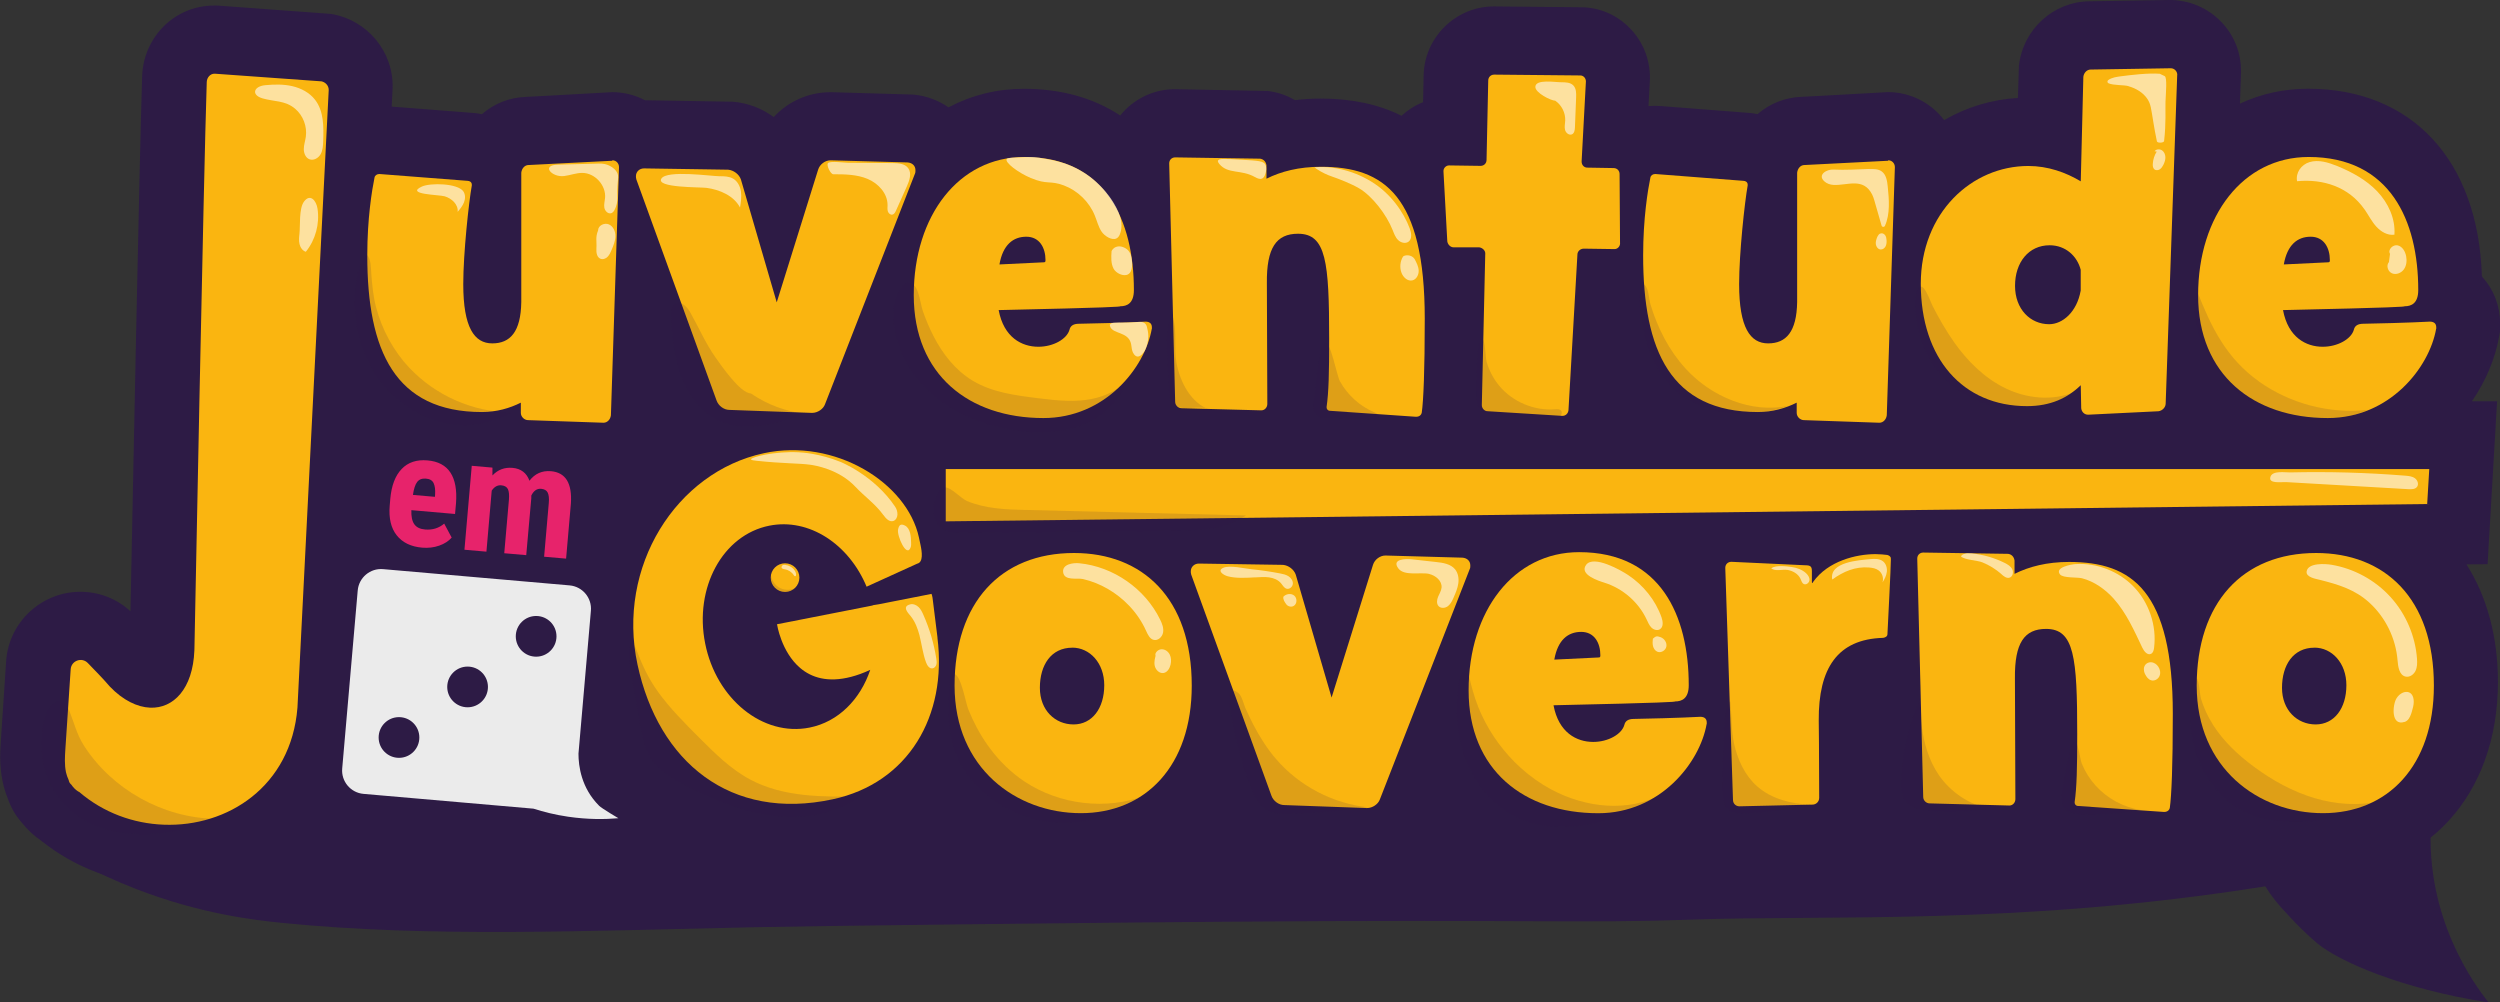 <?xml version="1.0" encoding="UTF-8"?>
<svg xmlns="http://www.w3.org/2000/svg" viewBox="0 0 444.62 178.27">
  <rect x="0" y="0" width="444.62" height="178.27" fill="#333333" stroke="none"/>
  <defs>
    <style>
      .cls-1 {
        fill: #fab510;
      }

      .cls-2 {
        fill: #e7236b;
      }

      .cls-3, .cls-4 {
        fill: #2d1b45;
      }

      .cls-5 {
        fill: #fff;
        mix-blend-mode: luminosity;
        opacity: .6;
      }

      .cls-6 {
        isolation: isolate;
      }

      .cls-7 {
        fill: #ebebeb;
      }

      .cls-4 {
        mix-blend-mode: multiply;
        opacity: .14;
      }
    </style>
  </defs>
  <g class="cls-6">
    <g id="Camada_2" data-name="Camada 2">
      <g id="Plano_1" data-name="Plano 1">
        <g>
          <path class="cls-3" d="M5.58,134.79c.59,4.91,1.19,9.83,1.78,14.74,3.71,2.38,9.4,5.69,16.8,8.56,11.44,4.44,21,5.54,26.07,6.05,26.31,2.62,54,1.4,83.71.77,7.27-.15,17.34-.28,37.46-.52,23.11-.28,40.79-.42,46.34-.46,52.93-.42,64.5.3,82.91-.37,24-.88,58.33,1.09,102.22-5.93,1.15,1.84,2.35,3.31,3.82,4.84,0,0,2.57,2.89,5.4,5.27,3.85,3.23,14.95,8.12,30.5,10.55-2.37-2.99-11.34-14.99-10.22-32.04.79-12.11,6.27-20.64,8.87-24.18"/>
          <path class="cls-3" d="M441.4,49.12c-.64-20.59-12.43-33.34-30.91-33.34-4.28,0-8.35.89-12.12,2.65l.19-5.41v-.44c0-6.94-5.67-12.58-12.68-12.58l-14.29.23c-6.42.07-11.81,5-12.53,11.46l-.18,5.73c-4.64.27-9.12,1.62-13.12,3.94-2.36-3.11-6.04-4.98-10-4.98l-11.5.64-3.85.2c-2.9.1-5.65,1.18-7.83,3.08-.63-.14-1.26-.22-1.88-.25l-15.48-1.2-.94-.03c-.36,0-.73.02-1.1.05l.26-4.82v-.26c0-3.33-1.29-6.46-3.62-8.83-2.34-2.37-5.43-3.67-8.69-3.67h0l-15.44-.15c-6.8,0-12.4,5.53-12.5,12.31l-.1,4.72c-1.41.56-2.71,1.38-3.83,2.42-4.05-2.03-8.87-3.06-14.36-3.06-1.56,0-3.1.09-4.59.28-1.48-.87-3.11-1.42-4.84-1.63l-16.52-.32c-3.8,0-7.37,1.75-9.72,4.68-4.81-3.16-10.56-4.75-17.13-4.75-4.76,0-9.27,1.11-13.41,3.3-1.85-1.28-3.99-2.06-6.26-2.27l-14.41-.42h-.36c-3.83,0-7.47,1.62-10.06,4.42-2.12-1.57-4.65-2.52-7.27-2.73l-15.62-.26c-1.8-.95-3.8-1.44-5.83-1.44l-11.5.64-3.85.2c-2.91.1-5.65,1.18-7.83,3.08-.63-.14-1.26-.22-1.88-.25l-14.16-1.1.16-3.17c.25-6.56-4.48-12.28-11.01-13.32l-20.14-1.48h-.6c-6.9-.01-12.52,5.49-12.79,12.52-.46,13.92-1.72,76.75-2.08,95.2-2.44-2.24-5.58-3.46-8.91-3.46-6.94,0-12.74,5.42-13.2,12.34l-.94,14.13c-.12,1.83-.29,4.35.31,7.25.21,1.01.51,1.99.87,2.89.54,1.62,1.37,3.09,2.47,4.36l.07.08c1.03,1.29,2.21,2.39,3.51,3.25,5.94,4.79,13.46,7.59,21.21,7.89.47.02.94.03,1.41.03,9.05,0,18-3.6,24.32-9.7,2.54,2.39,5.77,3.84,9.29,4.15l29.03,2.53c2.22.65,4.41,1.13,6.68,1.46,3.81.56,7.74.68,11.58.36l20.91-1.77c3.09.65,6.32.99,9.6.99,9.99,0,18.98-3.86,25.54-10.92,6.33,6.83,15.59,10.85,25.21,10.85s17.56-3.68,23.23-10.45c1.98,5.28,7.04,8.88,12.64,9l14.78.54h.25c5.64,0,10.97-3.65,12.96-8.85l.81-2.07c6.18,7.56,15.96,11.83,27.36,11.83,5.8,0,11.42-1.65,16.35-4.78,2.34,2.28,5.45,3.57,8.75,3.57l13.17-.3c4.24-.06,8.07-2.26,10.34-5.66,2.27,3.26,6.01,5.36,10.09,5.43l14.43.38c2.15,0,4.24-.55,6.09-1.6,1.67.99,3.54,1.56,5.47,1.66l15.44,1.08h.54c3.98,0,7.64-1.85,9.96-4.93,5.44,3.34,11.86,5.17,18.26,5.17,18.35,0,31.17-14.03,31.17-34.12,0-8-1.92-15.17-5.59-20.94l3.75-.04,1.69-28.97h-4.48c2.46-3.57,4.14-7.56,4.84-11.51l.15-.83.03-1.46c0-3.15-1.14-6.1-3.21-8.37Z"/>
          <g>
            <path class="cls-2" d="M75.09,97.4c-2.01-.17-3.52-.91-4.54-2.2-1.02-1.29-1.43-3.05-1.24-5.28l.1-1.19c.21-2.36.88-4.13,2.02-5.32,1.14-1.19,2.67-1.7,4.6-1.53,1.88.16,3.24.89,4.08,2.17.84,1.28,1.17,3.1.99,5.45l-.17,1.91-7.77-.68c-.04,1.11.13,1.95.52,2.5.39.55,1.03.87,1.93.94,1.31.11,2.44-.24,3.39-1.05l1.33,2.49c-.54.62-1.28,1.1-2.22,1.43s-1.95.45-3.02.36ZM73.44,88.02l3.91.34.03-.36c.06-.89-.03-1.58-.26-2.07s-.69-.76-1.38-.81-1.2.14-1.55.6-.6,1.23-.75,2.3Z"/>
            <path class="cls-2" d="M87.58,83.17v1.39c.96-1.03,2.16-1.48,3.6-1.35s2.49.89,2.98,2.29c.97-1.27,2.25-1.83,3.83-1.7,2.61.23,3.79,2.15,3.54,5.77l-.85,9.78-3.91-.34.83-9.54c.08-.86,0-1.49-.2-1.88s-.6-.61-1.17-.66c-.73-.06-1.31.34-1.74,1.2v.47s-.9,10.13-.9,10.13l-3.91-.34.83-9.51c.07-.86.01-1.48-.18-1.89-.2-.4-.59-.63-1.18-.68-.67-.06-1.24.26-1.7.95l-.94,10.85-3.91-.34,1.3-14.93,3.66.32Z"/>
          </g>
          <g>
            <path class="cls-1" d="M108.64,73.89c-.08.68-.61,1.29-1.29,1.29h-.08l-13.35-.46c-.68,0-1.29-.61-1.29-1.29v-1.82c-1.97.99-4.32,1.67-6.9,1.67-15.48,0-20.41-10.85-20.41-27.84,0-6.6.83-11.61,1.29-13.88.08-.38.46-.61.83-.61h.08l15.63,1.21c.38,0,.76.23.76.68v.15c-.53,2.96-1.52,12.06-1.52,17.53,0,7.74,1.97,10.55,5.16,10.55s5.08-2.05,5.16-7.36v-22.99c.08-.76.61-1.37,1.29-1.37l14.87-.76s0-.08.08-.08c.61,0,1.14.53,1.14,1.21l-1.44,44.15Z"/>
            <path class="cls-1" d="M162.73,30.87l-16.01,41.04c-.3.83-1.29,1.52-2.28,1.52h-.08l-14.64-.53c-.99,0-1.97-.76-2.28-1.67l-14.26-39.3c-.08-.23-.08-.46-.08-.61,0-.76.61-1.37,1.44-1.37l14.95.23c.99.08,1.97.83,2.28,1.74l6.37,21.85,7.36-23.59c.3-.99,1.29-1.67,2.2-1.67h.08l13.66.38c.83.08,1.37.61,1.37,1.37,0,.23,0,.46-.08.61Z"/>
            <path class="cls-1" d="M204.84,58.49c-1.21,6.9-8.27,15.86-19.27,15.86-13.2,0-23.06-7.66-23.06-21.85s8.04-24.58,19.65-24.58c14.49,0,19.5,11.3,19.5,23.67,0,2.35-1.21,2.88-2.43,2.88,0,.08-1.29.23-21.62.68.91,4.86,4.1,6.52,7.06,6.52,2.66,0,5.08-1.37,5.54-3.03.15-.68.68-1.06,1.67-1.06,7.97-.15,11.68-.38,11.84-.38h-.08.08c.76,0,1.14.38,1.14.99v.3ZM182.53,42.1c-2.35,0-4.17,1.44-4.78,4.93,3.19-.15,7.59-.38,7.89-.38.23,0,.3-.08.3-.38,0-2.2-1.06-4.17-3.41-4.17Z"/>
            <path class="cls-1" d="M252.86,73.36c-.08.46-.46.76-.99.76h-.08l-15.25-1.06c-.38,0-.61-.3-.61-.61v-.08c.38-2.58.46-6.07.46-12.06,0-13.73-.53-18.74-5.54-18.74-3.87,0-5.61,2.5-5.54,8.8l.08,21.47c0,.61-.46,1.14-1.06,1.14l-14.19-.38c-.61,0-1.14-.53-1.14-1.14l-1.06-42.33v-.08c0-.61.46-1.06,1.06-1.06l15.1.23c.61.08,1.06.53,1.14,1.21v2.35c2.58-1.29,5.77-2.12,9.71-2.12,11.23,0,18.44,5.16,18.44,27.01,0,9.26-.23,14.57-.53,16.69Z"/>
            <path class="cls-1" d="M288.13,43.24c0,.61-.46,1.06-.99,1.06l-5.46-.08c-.61,0-1.14.46-1.14,1.06l-1.59,27.69c-.08.61-.53.99-1.06.99h-.08l-13.28-.83c-.53,0-.99-.53-.99-1.06v-.08l.61-26.86v-.08c0-.53-.53-.99-1.06-1.06h-4.55c-.61,0-1.06-.53-1.14-1.06l-.68-12.44v-.08c0-.53.46-.99.99-.99l5.61.08c.61,0,1.06-.46,1.06-1.06l.3-14.11c0-.61.46-1.06,1.06-1.06l15.32.15c.53,0,.99.46.99,1.06l-.76,14.19v.08c0,.61.46,1.06.99,1.06l4.7.08c.61,0,1.06.46,1.06,1.06l.08,12.29Z"/>
            <path class="cls-1" d="M335.55,73.89c-.08.68-.61,1.29-1.29,1.29h-.08l-13.35-.46c-.68,0-1.29-.61-1.29-1.29v-1.82c-1.97.99-4.32,1.67-6.9,1.67-15.48,0-20.41-10.85-20.41-27.84,0-6.6.83-11.61,1.29-13.88.08-.38.46-.61.83-.61h.08l15.63,1.21c.38,0,.76.23.76.68v.15c-.53,2.96-1.52,12.06-1.52,17.53,0,7.74,1.97,10.55,5.16,10.55s5.08-2.05,5.16-7.36v-22.99c.08-.76.61-1.37,1.29-1.37l14.87-.76s0-.08.08-.08c.61,0,1.14.53,1.14,1.21l-1.44,44.15Z"/>
            <path class="cls-1" d="M387.21,13.35l-2.05,58.42c0,.68-.61,1.29-1.29,1.37l-12.44.61h-.08c-.68,0-1.14-.53-1.21-1.14l-.08-4.1c-2.35,2.28-5.39,3.72-9.56,3.72-11.38,0-18.89-8.42-18.89-21.77,0-12.59,9.03-20.94,19.12-20.94,3.49,0,6.68,1.14,9.33,2.73l.46-18.59c.08-.68.61-1.29,1.29-1.29l14.19-.23h.08c.61,0,1.14.53,1.14,1.14v.08ZM370.06,48.02c-.61-2.43-2.66-4.4-5.54-4.4-3.72,0-6.15,3.03-6.15,7.21s2.73,6.83,6.07,6.83c2.35,0,4.93-2.12,5.61-5.99v-3.64Z"/>
            <path class="cls-1" d="M433.26,58.49c-1.21,6.9-8.27,15.86-19.27,15.86-13.2,0-23.06-7.66-23.06-21.85s8.04-24.58,19.65-24.58c14.49,0,19.5,11.3,19.5,23.67,0,2.35-1.21,2.88-2.43,2.88,0,.08-1.29.23-21.62.68.91,4.86,4.1,6.52,7.06,6.52,2.66,0,5.08-1.37,5.54-3.03.15-.68.68-1.06,1.67-1.06,7.97-.15,11.68-.38,11.84-.38h-.08.08c.76,0,1.14.38,1.14.99v.3ZM410.95,42.1c-2.35,0-4.17,1.44-4.78,4.93,3.19-.15,7.59-.38,7.89-.38.23,0,.3-.08.3-.38,0-2.2-1.06-4.17-3.41-4.17Z"/>
          </g>
          <path class="cls-1" d="M192.23,144.62c-11.46,0-22.46-7.97-22.46-22.68s8.12-23.59,21.24-23.59c12.14,0,20.94,7.97,20.94,23.59,0,14.34-8.27,22.68-19.73,22.68ZM190.71,115.19c-3.79,0-5.77,3.11-5.77,7.13s2.73,6.52,5.99,6.52,5.46-2.81,5.46-6.98c0-3.95-2.58-6.68-5.69-6.68Z"/>
          <path class="cls-1" d="M261.41,101.15l-16.01,41.04c-.3.83-1.29,1.52-2.28,1.52h-.08l-14.64-.53c-.99,0-1.97-.76-2.28-1.67l-14.26-39.3c-.08-.23-.08-.46-.08-.61,0-.76.61-1.37,1.44-1.37l14.95.23c.99.08,1.97.83,2.28,1.75l6.37,21.85,7.36-23.59c.3-.99,1.29-1.67,2.2-1.67h.08l13.66.38c.83.08,1.37.61,1.37,1.37,0,.23,0,.46-.08.61Z"/>
          <path class="cls-1" d="M303.52,128.77c-1.21,6.9-8.27,15.86-19.27,15.86-13.2,0-23.06-7.66-23.06-21.85s8.04-24.58,19.65-24.58c14.49,0,19.5,11.3,19.5,23.67,0,2.35-1.21,2.88-2.43,2.88,0,.08-1.29.23-21.62.68.91,4.86,4.1,6.52,7.06,6.52,2.66,0,5.08-1.37,5.54-3.03.15-.68.68-1.06,1.67-1.06,7.97-.15,11.68-.38,11.84-.38h-.08.08c.76,0,1.14.38,1.14.99v.3ZM281.21,112.38c-2.35,0-4.17,1.44-4.78,4.93,3.19-.15,7.59-.38,7.89-.38.23,0,.3-.08.3-.38,0-2.2-1.06-4.17-3.41-4.17Z"/>
          <path class="cls-1" d="M336.29,99.41c0,1.59-.53,11.53-.61,13.35,0,.38-.3.61-.76.68-8.12.23-11.53,5.39-11.46,14.72,0,0,.08,5.99.08,13.73,0,.68-.53,1.21-1.21,1.21l-12.9.3h-.08c-.61,0-1.14-.46-1.14-1.14l-1.37-41.2v-.08c0-.61.46-1.06,1.06-1.06h.08l13.05.61c.99,0,1.21.23,1.21,1.06v1.82c0,.15,0,.3.08.3,0,0,.08-.08.15-.23,2.66-3.72,7.66-4.93,11.08-4.93.83,0,1.52.08,2.12.15.23.08.61.23.61.61v.08Z"/>
          <path class="cls-1" d="M385.9,143.64c-.08.46-.46.76-.99.76h-.08l-15.25-1.06c-.38,0-.61-.3-.61-.61v-.08c.38-2.58.46-6.07.46-12.06,0-13.73-.53-18.74-5.54-18.74-3.87,0-5.61,2.5-5.54,8.8l.08,21.47c0,.61-.46,1.14-1.06,1.14l-14.19-.38c-.61,0-1.14-.53-1.14-1.14l-1.06-42.33v-.08c0-.61.46-1.06,1.06-1.06l15.1.23c.61.08,1.06.53,1.14,1.21v2.35c2.58-1.29,5.77-2.12,9.71-2.12,11.23,0,18.44,5.16,18.44,27.01,0,9.26-.23,14.57-.53,16.69Z"/>
          <path class="cls-1" d="M413.14,144.62c-11.46,0-22.46-7.97-22.46-22.68s8.12-23.59,21.24-23.59c12.14,0,20.94,7.97,20.94,23.59,0,14.34-8.27,22.68-19.73,22.68ZM411.62,115.19c-3.79,0-5.77,3.11-5.77,7.13s2.73,6.52,5.99,6.52,5.46-2.81,5.46-6.98c0-3.95-2.58-6.68-5.69-6.68Z"/>
          <polygon class="cls-1" points="431.67 89.64 168.2 92.72 168.2 83.42 432.04 83.42 431.67 89.64"/>
          <path class="cls-1" d="M57.07,14.46l-18.82-1.35h-.08c-.75-.03-1.37.66-1.4,1.47-.55,16.32-2.19,100.72-2.19,100.72,0,.09,0,.18-.01.36-.27,6.9-3.75,10.36-7.86,10.2-2.32-.09-4.87-1.35-7.15-3.73-1.24-1.44-2.6-2.83-3.95-4.22-1.07-1.1-2.94-.41-3.04,1.12l-.94,14.13c-.09,1.39-.18,2.8.1,4.17.1.47.27.93.47,1.37.05.25.14.49.33.7.05.05.1.09.14.13.33.48.73.92,1.23,1.23.06.04.12.05.18.08,4.3,3.7,9.66,5.63,15.03,5.83,11.31.44,22.66-6.76,23.79-20.81l5.56-109.83c.03-.81-.62-1.46-1.37-1.58Z"/>
          <path class="cls-7" d="M106.54,143.29c-3.16-3.16-3.66-7.05-3.66-9.25l2.21-25.42c.2-2.29-1.5-4.31-3.79-4.51l-33.17-2.89c-2.29-.2-4.31,1.5-4.51,3.79l-2.76,31.67c-.2,2.29,1.5,4.31,3.79,4.51l30.23,2.63c1.76.56,3.81,1.09,6.15,1.43,3.49.51,6.55.48,8.95.27,0,0-2.96-1.74-3.46-2.24Z"/>
          <circle class="cls-3" cx="83.16" cy="122.17" r="3.62"/>
          <circle class="cls-3" cx="70.96" cy="131.16" r="3.62"/>
          <circle class="cls-3" cx="95.35" cy="113.17" r="3.62"/>
          <g>
            <path class="cls-1" d="M166.73,113.38l-.82-6.58c-.06-.75-.24-1.18-.24-1.18l-9.39,1.85c-.36.06-.71.11-1.07.17,0,.01,0,.03,0,.04l-7.62,1.5-7.49,1.47-1.91.37s.73,4.9,4.12,7.78c1.98,1.68,4.88,2.67,9.07,1.57,1.05-.27,2.18-.68,3.39-1.24-1.76,5.25-5.67,9.25-10.8,10.27-8.28,1.65-16.59-5.06-18.56-14.97-1.98-9.92,3.13-19.29,11.41-20.94,7.07-1.41,14.15,3.28,17.3,10.85,3-1.36,5.99-2.73,8.99-4.09,1.12-.24.88-2.06.59-3.4-.11-.52-.21-.97-.27-1.26-2.1-9.74-14.94-17.71-27.58-14.99-15.61,3.36-26.22,20.2-22.47,37.6,3.73,17.32,16.51,27.87,34.72,23.95,13.46-2.9,20.38-14.82,18.62-28.75Z"/>
            <circle class="cls-1" cx="139.62" cy="102.73" r="2.55"/>
          </g>
          <path class="cls-5" d="M420.54,37.25c.7,1.01,1.25,2.13,2.07,3.04s2.01,1.62,3.23,1.45c.21-2.83-1.09-5.64-3.05-7.7s-4.52-3.45-7.15-4.52c-1.55-.63-3.28-1.17-4.89-.69-1.48.44-2.5,1.89-2.22,3.4,4.57-.45,9.19.97,12,5.02Z"/>
          <path class="cls-5" d="M425.06,45.15c-.45-.74.53-1.71,1.37-1.51s1.34,1.09,1.5,1.94c.15.79.07,1.66-.4,2.32s-1.38,1.03-2.12.71-1.08-1.4-.54-2"/>
          <path class="cls-5" d="M378.54,15.33c1.33.38,2.61,1.12,3.37,2.27.63.96.64,1.64,1.09,4.31.14.84.33,1.94.6,3.23.07.34,1.24.29,1.28-.06.37-3.15.2-5.61.25-7.02s.34-4.34-.16-4.53l-.86-.41c-1.97-.16-5.1.21-6.85.44-.75.1-1.69.21-2.32.69-.2.15-.18.46.05.56.9.4,2.73.27,3.57.51Z"/>
          <path class="cls-5" d="M332.48,30.07c.75-.02,1.56-.03,2.17.41.81.58.98,1.7,1.08,2.7.24,2.34.44,4.86-.49,6.97-.12.28-.53.26-.61-.04l-1.29-4.49c-.1-.36-.23-.71-.39-1.04-1.58-3.08-4.41-1.57-6.84-1.69-.61-.03-1.22-.23-1.67-.65-1.24-1.14.39-2.14,1.61-2.08,2.14.11,4.3-.04,6.44-.11Z"/>
          <path class="cls-5" d="M333.9,42.08c.26-.41.26-.47.6-.57.29-.08.61.09.78.34s.22.56.24.87c.02.37,0,.76-.17,1.09s-.52.59-.89.56c-.46-.03-.8-.5-.85-.96s.11-.89.28-1.32"/>
          <path class="cls-5" d="M276.61,17.92c1.14.78,1.83,2.17,1.76,3.55-.03.56-.17,1.12-.02,1.66s.75,1,1.25.75c.41-.22.48-.76.5-1.23.07-1.77.14-3.55.21-5.32.03-.75.03-1.6-.5-2.14-.52-.54-1.37-.56-2.12-.56-1.09.01-4.58-.61-4.63.81-.04,1.05,2.76,2.47,3.56,2.47Z"/>
          <path class="cls-5" d="M247.65,40.84c.26.65.49,1.34.98,1.83.49.5,1.34.73,1.89.3.66-.52.49-1.55.2-2.33-1.07-2.89-3.39-6.23-6.8-8.32-3.81-2.35-7.28-2.56-8.23-2.6-.79-.03-1.46,0-1.93.05.25.18.62.44,1.1.71,1.03.59,1.89.87,2.18.97,1.04.35,3.34,1.25,4.7,2.06,2.35,1.39,4.85,4.68,5.91,7.34Z"/>
          <path class="cls-5" d="M249.54,45.62c.28-.28,1.47-.42,2.04.44.35.66.71,1.35.73,2.09s-.41,1.56-1.14,1.72c-.82.18-1.59-.53-1.9-1.31-.38-.96-.27-2.1.28-2.97"/>
          <path class="cls-5" d="M223.21,31.49c.24.14.78.46,1.23.27.47-.2.62-.88.68-1.14.03-.13.18-.82-.06-1.32-.34-.68-1.3-.72-4.32-.9-2.9-.17-4-.24-4.13.18-.04.14.02.3.26.6,1.54,1.83,3.87.91,6.34,2.32Z"/>
          <path class="cls-5" d="M183.37,31.67c2.91,1.23,3.32.37,5.82,1.3,2.48.93,4.54,2.93,5.53,5.39.39.95.62,1.98,1.2,2.84.52.78,1.79,1.58,2.61,1.22.56-.25.73-.98.82-1.35.24-1.06.17-2.58-1.26-4.95-1.92-3.17-4.49-4.9-5.2-5.35-2.96-1.9-5.67-2.33-8.03-2.71-1.23-.2-2.39-.14-4.7-.02-.72.04-1.05.07-1.14.28-.25.62,2.01,2.37,4.35,3.36Z"/>
          <path class="cls-5" d="M197.69,44.69c-.07,1.04-.13,2.13.34,3.06.43.85,1.78,1.48,2.58,1.05.94-.5.73-2.22.68-2.59-.06-.48-.16-1.3-.85-1.87-.16-.13-1.06-.77-1.96-.42-.61.24-.8.77-.8.77"/>
          <path class="cls-5" d="M201.11,60.97c.13.46.13.95.26,1.41.1.37.43.96.9,1.03.64.09,1.21-.85,1.33-1.05.04-.06.18-.3.33-.79.15-.49.44-1.49.21-2.71-.13-.67-.19-1-.43-1.26-.56-.61-1.27-.23-4.02-.23-1.19,0-2.1-.07-2.27.35-.05.11-.03.25.06.45.55,1.21,3.08.87,3.63,2.8Z"/>
          <path class="cls-5" d="M148.2,30.99c2.07,0,4.2.03,6.11.83s3.55,2.59,3.54,4.66c0,.37-.06.75.05,1.1s.45.67.81.59c.33-.07.5-.41.64-.71.64-1.44,1.29-2.87,1.93-4.31.46-1.03.91-2.31.25-3.23-.59-.83-1.77-.91-2.79-.92-2.64-.02-5.29-.04-7.93-.05-.55,0-3.23-.37-3.56.07-.31.4.48,1.97.95,1.97Z"/>
          <path class="cls-5" d="M100.33,31.31c1.09-.14,2.15-.57,3.25-.56,2.25.02,4.23,2.22,4.03,4.46-.05.58-.23,1.15-.13,1.72s.62,1.13,1.18,1c.48-.11.73-.75.89-1.19.28-.77.25-1.43.24-1.82-.09-3.05.46-3.5-.15-4.41-.46-.69-1.15-.99-1.43-1.12-.87-.39-1.63-.3-2.36-.28-2.2.06-4.4.11-6.6.17-3.13.08-1.08,2.3,1.07,2.03Z"/>
          <path class="cls-5" d="M106.38,40.96c-.53,1.28-.22,1.87-.31,3.25-.04.69.07,1.53.7,1.8.44.19.96,0,1.29-.34s.53-.78.71-1.22c.33-.78.67-1.6.68-2.45s-.4-1.77-1.18-2.1-1.88.2-1.9,1.05"/>
          <path class="cls-4" d="M401.81,67.89c5.53,3.92,12.5,5.74,19.24,5.02-3.86,1.69-8.21,2.28-12.38,1.67-3.49-.51-6.86-1.84-9.7-3.92-5.1-3.74-10.27-12.41-8.25-18.96,2.53,6.48,5.21,12.02,11.1,16.19Z"/>
          <path class="cls-4" d="M347.5,60.82c2.4,3.4,5.45,6.44,9.2,8.25s8.26,2.28,12.1.69c-2.14,1.4-4.58,2.35-7.1,2.76-5.9.97-12.23-1.18-16.28-5.57-2.48-2.69-4.05-6.17-4.54-9.79-.21-1.57-.53-4.05.12-5.55.95-2.2,2.25,1.92,2.73,2.85,1.13,2.19,2.35,4.34,3.77,6.35Z"/>
          <path class="cls-5" d="M383.57,26.96c-.41.65-.66,1.41-.7,2.19-.02.34.01.73.28.96.26.23.68.19.97,0s.48-.5.64-.81c.21-.43.37-.89.35-1.37s-.23-.96-.64-1.21-1-.2-1.29.18"/>
          <path class="cls-4" d="M299.77,65.55c4.6,5.02,11.7,8.02,18.36,6.62-3.52,1.18-7.28,1.74-10.95,1.28s-7.27-2.01-9.89-4.63c-2.63-2.62-4.17-6.18-4.91-9.82-.45-2.23-1.07-5.23-.68-7.51.14-.85.42-1.4,1.02-.56.5.7.56,2.37.82,3.23,1.26,4.18,3.28,8.16,6.24,11.39Z"/>
          <path class="cls-4" d="M266.64,68.62c2.4,2.86,6.22,4.47,9.94,4.17.38-.03.82-.05,1.06.24.27.33.06.88-.32,1.09s-.83.2-1.27.18c-3.27-.17-6.55-.35-9.82-.52-1.11-.06-2.35-.18-3.05-1.05-.51-.63-.59-1.5-.63-2.31-.06-1.18.04-10.6.96-10.3.68.23.67,3.53.89,4.27.45,1.54,1.21,2.99,2.24,4.22Z"/>
          <path class="cls-5" d="M128.04,31.34c.8,0,1.65.03,2.34.43.81.47,1.27,1.4,1.4,2.33s-.02,1.87-.17,2.8c-1.12-2.11-3.59-3.16-5.95-3.49-1.1-.15-9.1.02-8.03-1.65,1-1.56,8.77-.43,10.4-.41Z"/>
          <path class="cls-4" d="M209.23,64.49c.65,3.57,2.62,7.25,6.05,8.45-1.9-1.2-4.83.5-6.49-1.03-.86-.79-.93-2.1-.93-3.26-.01-1.89-1.13-11.79.71-12.32.82,2.38.17,5.6.66,8.16Z"/>
          <path class="cls-4" d="M238.33,67.85c1.36,2.45,3.56,4.42,6.14,5.5.37.15.82.4.77.8-.05.44-.64.54-1.09.53-2.61-.09-5.22-.19-7.83-.28-.76-.03-1.6-.08-2.16-.61-.77-.72-.65-1.96-.46-3,.24-1.38.73-9.29,1.96-9.8.97-.4,2.08,5.82,2.66,6.86Z"/>
          <path class="cls-4" d="M166,59.74c1.63,3.19,3.93,6.13,7.01,7.98,3.44,2.06,7.56,2.6,11.54,3.09,2.79.34,5.61.68,8.39.34,2.79-.33,5.58-1.41,7.47-3.49-1.22,3.81-4.55,6.71-8.3,8.09s-7.9,1.39-11.85.75c-5.47-.87-10.84-3.01-14.92-6.75-4.08-3.74-6.75-9.2-6.44-14.73.09-1.54,1.65-6.51,3.76-4.17.83.92,1.09,3.45,1.52,4.64.53,1.45,1.11,2.87,1.82,4.24Z"/>
          <path class="cls-4" d="M133.55,69.97c2.86,1.98,6.23,3.23,9.69,3.62-4.99,1.75-10.6,3.47-15.39,1.25-3.32-1.54-5.6-4.77-6.81-8.22-1.16-3.3-1.58-6.97-1.71-10.45-.11-2.95,2.08-2.98,3.4-.66,1.54,2.71,2.73,5.53,4.55,8.1.97,1.36,4.38,6.36,6.28,6.36Z"/>
          <path class="cls-4" d="M72.79,65.39c4.65,4.97,11.39,7.93,18.19,7.97-3.55,2.15-7.96,2.75-12.01,1.85-4.05-.9-7.73-3.23-10.47-6.35-2.84-3.24-4.6-7.36-5.16-11.62-.43-3.3-.55-9.36,1.88-11.96.81.74.73,2.43.82,3.49.16,1.99.33,3.92.84,5.86,1.06,4,3.08,7.75,5.91,10.78Z"/>
          <path class="cls-5" d="M82.4,34.03c.39.56.37,1.32.12,1.96s-.69,1.17-1.13,1.69c.15-1.3-1.05-2.4-2.31-2.77-.98-.29-7.11-.32-4.05-1.73,1.49-.69,6.37-.6,7.38.86Z"/>
          <path class="cls-5" d="M157.09,91.57c.43.59,1.03,1.29,1.74,1.1.48-.13.76-.65.78-1.14.01-.56-.16-1.04-.41-1.41-3.74-5.59-9.74-7.98-9.74-7.98-3.73-1.49-6.79-1.67-7.43-1.7-4.27-.21-8.49.86-8.46,1.26.01.14.54.2,1,.25,4.78.51,7.6.43,9.52.7.79.11,5.09.77,8.05,3.93,1.61,1.71,3.58,3.09,4.95,5Z"/>
          <path class="cls-5" d="M161.97,97.32c.09-.27.08-.57.07-.86-.03-.95-.09-2.48-1.1-2.99-.78-.39-1.05-.08-1.22.69-.25,1.08,1.55,5.21,2.25,3.15Z"/>
          <path class="cls-4" d="M117.03,123.05c2.15,2.97,4.76,5.57,7.35,8.17,2.78,2.78,5.61,5.6,9.08,7.44,5.87,3.12,12.84,3.09,19.49,2.98-4.37,3.24-10.14,4.16-15.54,3.46s-10.49-2.86-15.34-5.32c-2.36-1.2-4.79-2.56-6.25-4.77-1.23-1.87-1.65-4.14-2.03-6.35-.52-2.99-1.05-5.98-1.57-8.98-.24-1.35-.47-2.73-.36-4.11.14-1.78.71-1.61,1.27-.13,1.05,2.73,2.16,5.22,3.9,7.6Z"/>
          <path class="cls-5" d="M203.83,112.19c.3.66.65,1.44,1.35,1.61.77.19,1.53-.52,1.67-1.3s-.16-1.57-.51-2.28c-2.67-5.51-8.33-9.46-14.42-10.05-1.02-.1-3.03.14-2.84,1.6.21,1.59,2.47.97,3.52,1.21,3.11.71,6.01,2.43,8.21,4.74,1.25,1.31,2.28,2.82,3.02,4.47Z"/>
          <path class="cls-5" d="M205.63,116.25c-.21.71-.42,1.45-.26,2.17s.83,1.39,1.56,1.27c.68-.11,1.09-.81,1.25-1.47.14-.6.13-1.25-.14-1.8s-.84-.97-1.46-.95-1.19.58-1.13,1.19"/>
          <path class="cls-4" d="M181.11,138.22c5.97,4.48,14.11,5.91,21.25,3.73-4,3.04-9.08,4.63-14.1,4.4-5.02-.23-9.93-2.28-13.63-5.68-1.84-1.69-3.39-3.72-4.4-6.01-1.11-2.52-1.52-5.28-1.55-8.02-.01-1.07-.11-6.98,1.06-6.76s2.02,5.14,2.45,6.23c.9,2.24,2.03,4.39,3.42,6.36,1.53,2.18,3.38,4.15,5.51,5.75Z"/>
          <path class="cls-5" d="M254.18,102.08c1.16.27,2.31,1.24,2.2,2.43-.06.58-.4,1.09-.62,1.63s-.31,1.23.09,1.66c.42.45,1.21.37,1.69-.02s.75-.98,1-1.55c.35-.8.7-1.62.82-2.49s-.03-1.81-.58-2.49c-.79-.96-2.15-1.17-3.39-1.3-1.44-.16-2.89-.32-4.33-.48-.99-.11-3.64-.09-2.37,1.62,1.05,1.42,4.02.63,5.5.98Z"/>
          <path class="cls-5" d="M223.23,102.69c.82-.04,1.64-.12,2.45-.01s1.63.43,2.15,1.06c.31.37.55.86,1.02.97.52.12,1.05-.37,1.08-.91s-.33-1.03-.78-1.32-.99-.4-1.51-.5c-1.67-.32-3.35-.57-5.04-.74-1.24-.12-3.89-.77-5.04-.26s-.02,1.29.8,1.51c1.48.4,3.35.27,4.87.19Z"/>
          <path class="cls-5" d="M228.25,106.12c-.11.48.23.97.52,1.36s.88.53,1.3.29c.63-.35.66-1.36.12-1.83s-1.45-.35-1.94.18"/>
          <path class="cls-4" d="M226.96,135.01c4.12,4.79,10.12,7.92,16.41,8.57-4.49.61-9,1-13.53,1.18-1.56.06-3.22.07-4.56-.72-1.54-.91-2.33-2.67-2.96-4.35-1.67-4.46-2.87-9.1-3.56-13.82-.13-.9-.56-4.27,1.47-2.62.66.53.93,1.94,1.27,2.7.45,1,.91,1.99,1.42,2.96,1.13,2.17,2.44,4.24,4.04,6.1Z"/>
          <path class="cls-5" d="M285.34,103.63c3.27,1.02,6.07,3.46,7.52,6.56.24.5.45,1.04.85,1.43s1.05.59,1.52.28c.64-.41.52-1.38.27-2.1-1.08-3.08-3.24-5.73-5.94-7.53-1.21-.81-6.16-3.65-7.49-1.79-1.24,1.73,2.28,2.84,3.27,3.15Z"/>
          <path class="cls-5" d="M293.96,113.59c-.05.43-.08.88.02,1.3s.36.83.76,1.01c.65.29,1.49-.21,1.62-.91s-.36-1.43-1.03-1.67-.84-.2-1.37.27"/>
          <path class="cls-4" d="M275.96,140.44c6.03,3.22,13.66,4.09,19.64.78-4.63,3.33-10.2,5.35-15.89,5.77-2.8.2-5.65.02-8.3-.9-4.58-1.59-8.24-5.36-10.24-9.78s-2.44-9.44-1.84-14.26c.07-.54.27-2.42.98-2.57.89-.19,1.1,1.4,1.25,1.99.49,1.94,1.09,3.82,1.93,5.63,1.66,3.58,4.05,6.82,6.98,9.47,1.67,1.51,3.52,2.82,5.5,3.88Z"/>
          <path class="cls-5" d="M332.63,99.44c.79-.08,1.66-.09,2.27.4.53.43.75,1.17.67,1.85s-.39,1.31-.77,1.88c.24-.75-.04-1.63-.66-2.1-.48-.37-1.1-.49-1.7-.54-2.49-.21-4.61.72-6.58,2.14-.59-3.15,4.83-3.44,6.77-3.63Z"/>
          <path class="cls-5" d="M317.87,101.35c.97.16,1.94.7,2.35,1.6.15.34.25.76.59.92.43.21.96-.23,1-.7s-.27-.92-.62-1.24c-.68-.62-1.59-.94-2.5-1.08-1.01-.15-2.81-.37-3.68.21.65.62,2.02.16,2.86.3Z"/>
          <path class="cls-4" d="M308.4,132.26c.63,2.86,1.92,5.66,4.12,7.6,2.59,2.28,6.15,3.13,9.6,3.27-3.78.8-7.61,1.32-11.46,1.56-1.11.07-2.33.08-3.19-.63-.99-.82-1.1-2.26-1.12-3.54-.04-2.82.03-5.65.22-8.47.08-1.17.02-7.07,1.16-7.31.27,2.52.13,5.02.67,7.52Z"/>
          <path class="cls-5" d="M375.92,106.48c2.25,2.52,3.64,5.67,5.09,8.72.3.64.92,1.4,1.55,1.08.38-.19.49-.66.54-1.08.49-3.95-.91-8.09-3.7-10.93-2.64-2.69-6.49-4.18-10.25-3.95-.72.04-3.77.57-2.79,1.83.54.69,3.09.48,3.91.69,2.18.56,4.15,1.97,5.64,3.63Z"/>
          <path class="cls-5" d="M381.34,118.6c-.15.54.04,1.08.15,1.28.26.5.56.95,1.1,1.11.57.17,1.21-.19,1.46-.73s.13-1.2-.2-1.69c-.29-.44-.77-.77-1.3-.79s-1.07.32-1.2.83"/>
          <path class="cls-5" d="M355.94,102.11c.4.36.89.77,1.41.64.59-.15.79-.94.53-1.49s-.82-.88-1.36-1.15c-1.81-.9-3.79-1.47-5.8-1.68-.44-.04-.89-.07-1.32.06-.28.09-.51.21-.65.46.69.66,2.84.67,3.83,1.07,1.22.5,2.36,1.2,3.35,2.07Z"/>
          <path class="cls-4" d="M341.59,120.02c-.09,3.07-.19,6.15.2,9.2.39,3.05,1.29,6.08,3.02,8.61,2.11,3.08,5.45,5.29,9.11,6.04-3.44.44-6.91.56-10.37.36-1.78-.1-3.79-.42-4.77-1.9-.64-.96-.68-2.18-.65-3.33.13-4.92,1.22-9.81,3.19-14.31"/>
          <path class="cls-4" d="M372.62,139.63c2.08,2.35,5.01,3.95,8.11,4.42-3.23.59-6.52.88-9.81.87-1.43,0-3.1-.19-3.87-1.4-.54-.84-.46-1.93-.33-2.92.12-.93,1.5-9.12,2.46-8.73.3.12.85,3.42,1.06,3.93.57,1.4,1.38,2.7,2.38,3.83Z"/>
          <path class="cls-5" d="M421.4,107.19c2.87,2.62,4.69,6.36,5,10.24.09,1.16.3,2.65,1.43,2.9.71.16,1.44-.35,1.76-1.01s.32-1.42.27-2.15c-.29-4.05-1.98-8-4.72-11-2.74-3.01-6.5-5.06-10.51-5.73-1-.17-4.16-.4-4.4,1.19-.16,1.04,1.65,1.32,2.37,1.5,3.28.83,6.23,1.71,8.8,4.06Z"/>
          <path class="cls-5" d="M427.65,128.4c.64-.21.97-.85,1.19-1.51.04-.12.08-.24.11-.36.16-.55.32-1.1.33-1.68.02-2.35-2.11-2.22-3.08-.63-.7,1.15-1.01,4.96,1.44,4.17Z"/>
          <path class="cls-4" d="M393.52,128.82c1.9,3.02,4.56,5.5,7.43,7.61,3.23,2.38,6.8,4.35,10.64,5.5s7.98,1.44,11.89.53c-5.28,2.76-11.32,4.03-17.26,3.63-2.11-.14-4.22-.49-6.17-1.29-4.72-1.92-8.14-6.34-9.6-11.22-.67-2.22-.96-4.53-.97-6.84,0-1.99-.08-4.8.77-6.61.96.37.91,3.19,1.19,4.13.48,1.6,1.19,3.14,2.09,4.55Z"/>
          <path class="cls-5" d="M141.32,101.45c.16.23.27.51.26.79,0,.1-.04.22-.13.24-.12.03-.21-.09-.28-.19-.35-.55-.95-.94-1.6-1.04-.31-.05-.73-.16-.52-.56.13-.25.34-.25.59-.22.67.08,1.3.41,1.68.98Z"/>
          <path class="cls-4" d="M137.1,101.81c-.04,1.03.5,2.07,1.37,2.62s2.04.61,2.96.15c-.48.46-1,.92-1.62,1.17-.62.25-1.38.26-1.92-.13-.38-.28-.62-.72-.77-1.16-.28-.82-.33-1.71-.14-2.56.02.1.04.2.06.3"/>
          <path class="cls-5" d="M163.52,112.96c.41,1.62.6,3.3,1.18,4.86.19.52.58,1.12,1.13,1.05.35-.04.61-.36.7-.69s.04-.69-.01-1.04c-.42-2.67-1.19-5.29-2.29-7.77-.22-.5-.46-1.01-.85-1.39s-.96-.63-1.49-.5c-1.58.39-.35,1.56.13,2.17.75.96,1.19,2.14,1.5,3.31Z"/>
          <path class="cls-4" d="M14.87,132.52c5.01,7.86,14.11,12.95,23.43,13.1-4.23,1.91-8.9,2.85-13.55,2.73-3.59-.1-7.24-.85-10.28-2.76-3.33-2.09-5.79-5.53-6.68-9.36-.63-2.73-.82-9.22,1.8-11.19,1.33-1,2.23.16,2.74,1.39.86,2.1,1.29,4.11,2.54,6.08Z"/>
          <path class="cls-5" d="M52.49,19.34c1.42,1.2,2.16,3.15,1.9,4.99-.1.73-.36,1.45-.36,2.19s.33,1.56,1.02,1.81c.74.28,1.6-.23,1.98-.92s.42-1.52.45-2.31c.09-2.55.12-5.34-1.45-7.36-.98-1.27-2.49-2.06-4.06-2.42s-3.19-.32-4.79-.17c-2.06.19-2.56,1.73-.5,2.34s4.02.34,5.8,1.84Z"/>
          <path class="cls-5" d="M53.26,41.57c-.07.61-.13,1.24.01,1.84s.53,1.18,1.12,1.37c1.72-2.12,2.49-4.98,2.08-7.68-.22-1.43-1.3-2.73-2.4-1.25-.92,1.22-.65,4.25-.81,5.72Z"/>
          <path class="cls-4" d="M182.44,90.69c13.05.33,26.1.65,39.15.98-3.56,2.55-8.24,2.69-12.62,2.73-12.51.12-25.02.24-37.53.37-1.36.01-2.82,0-3.93-.79-1.22-.87-1.69-2.52-1.47-4,.17-1.12.82-3.39,2.18-3.29.99.07,2.73,1.98,3.77,2.42,3.27,1.37,6.94,1.51,10.44,1.59Z"/>
          <path class="cls-5" d="M428.35,87c.55.03,1.19.02,1.52-.42.35-.47.09-1.19-.39-1.53s-1.09-.4-1.68-.45c-6.81-.55-13.65-.74-20.49-.58-.91.02-3.09-.37-3.5.74-.5,1.35,1.98.93,2.78.98,3.47.2,6.93.4,10.4.6,3.79.22,7.57.44,11.36.66Z"/>
        </g>
      </g>
    </g>
  </g>
</svg>